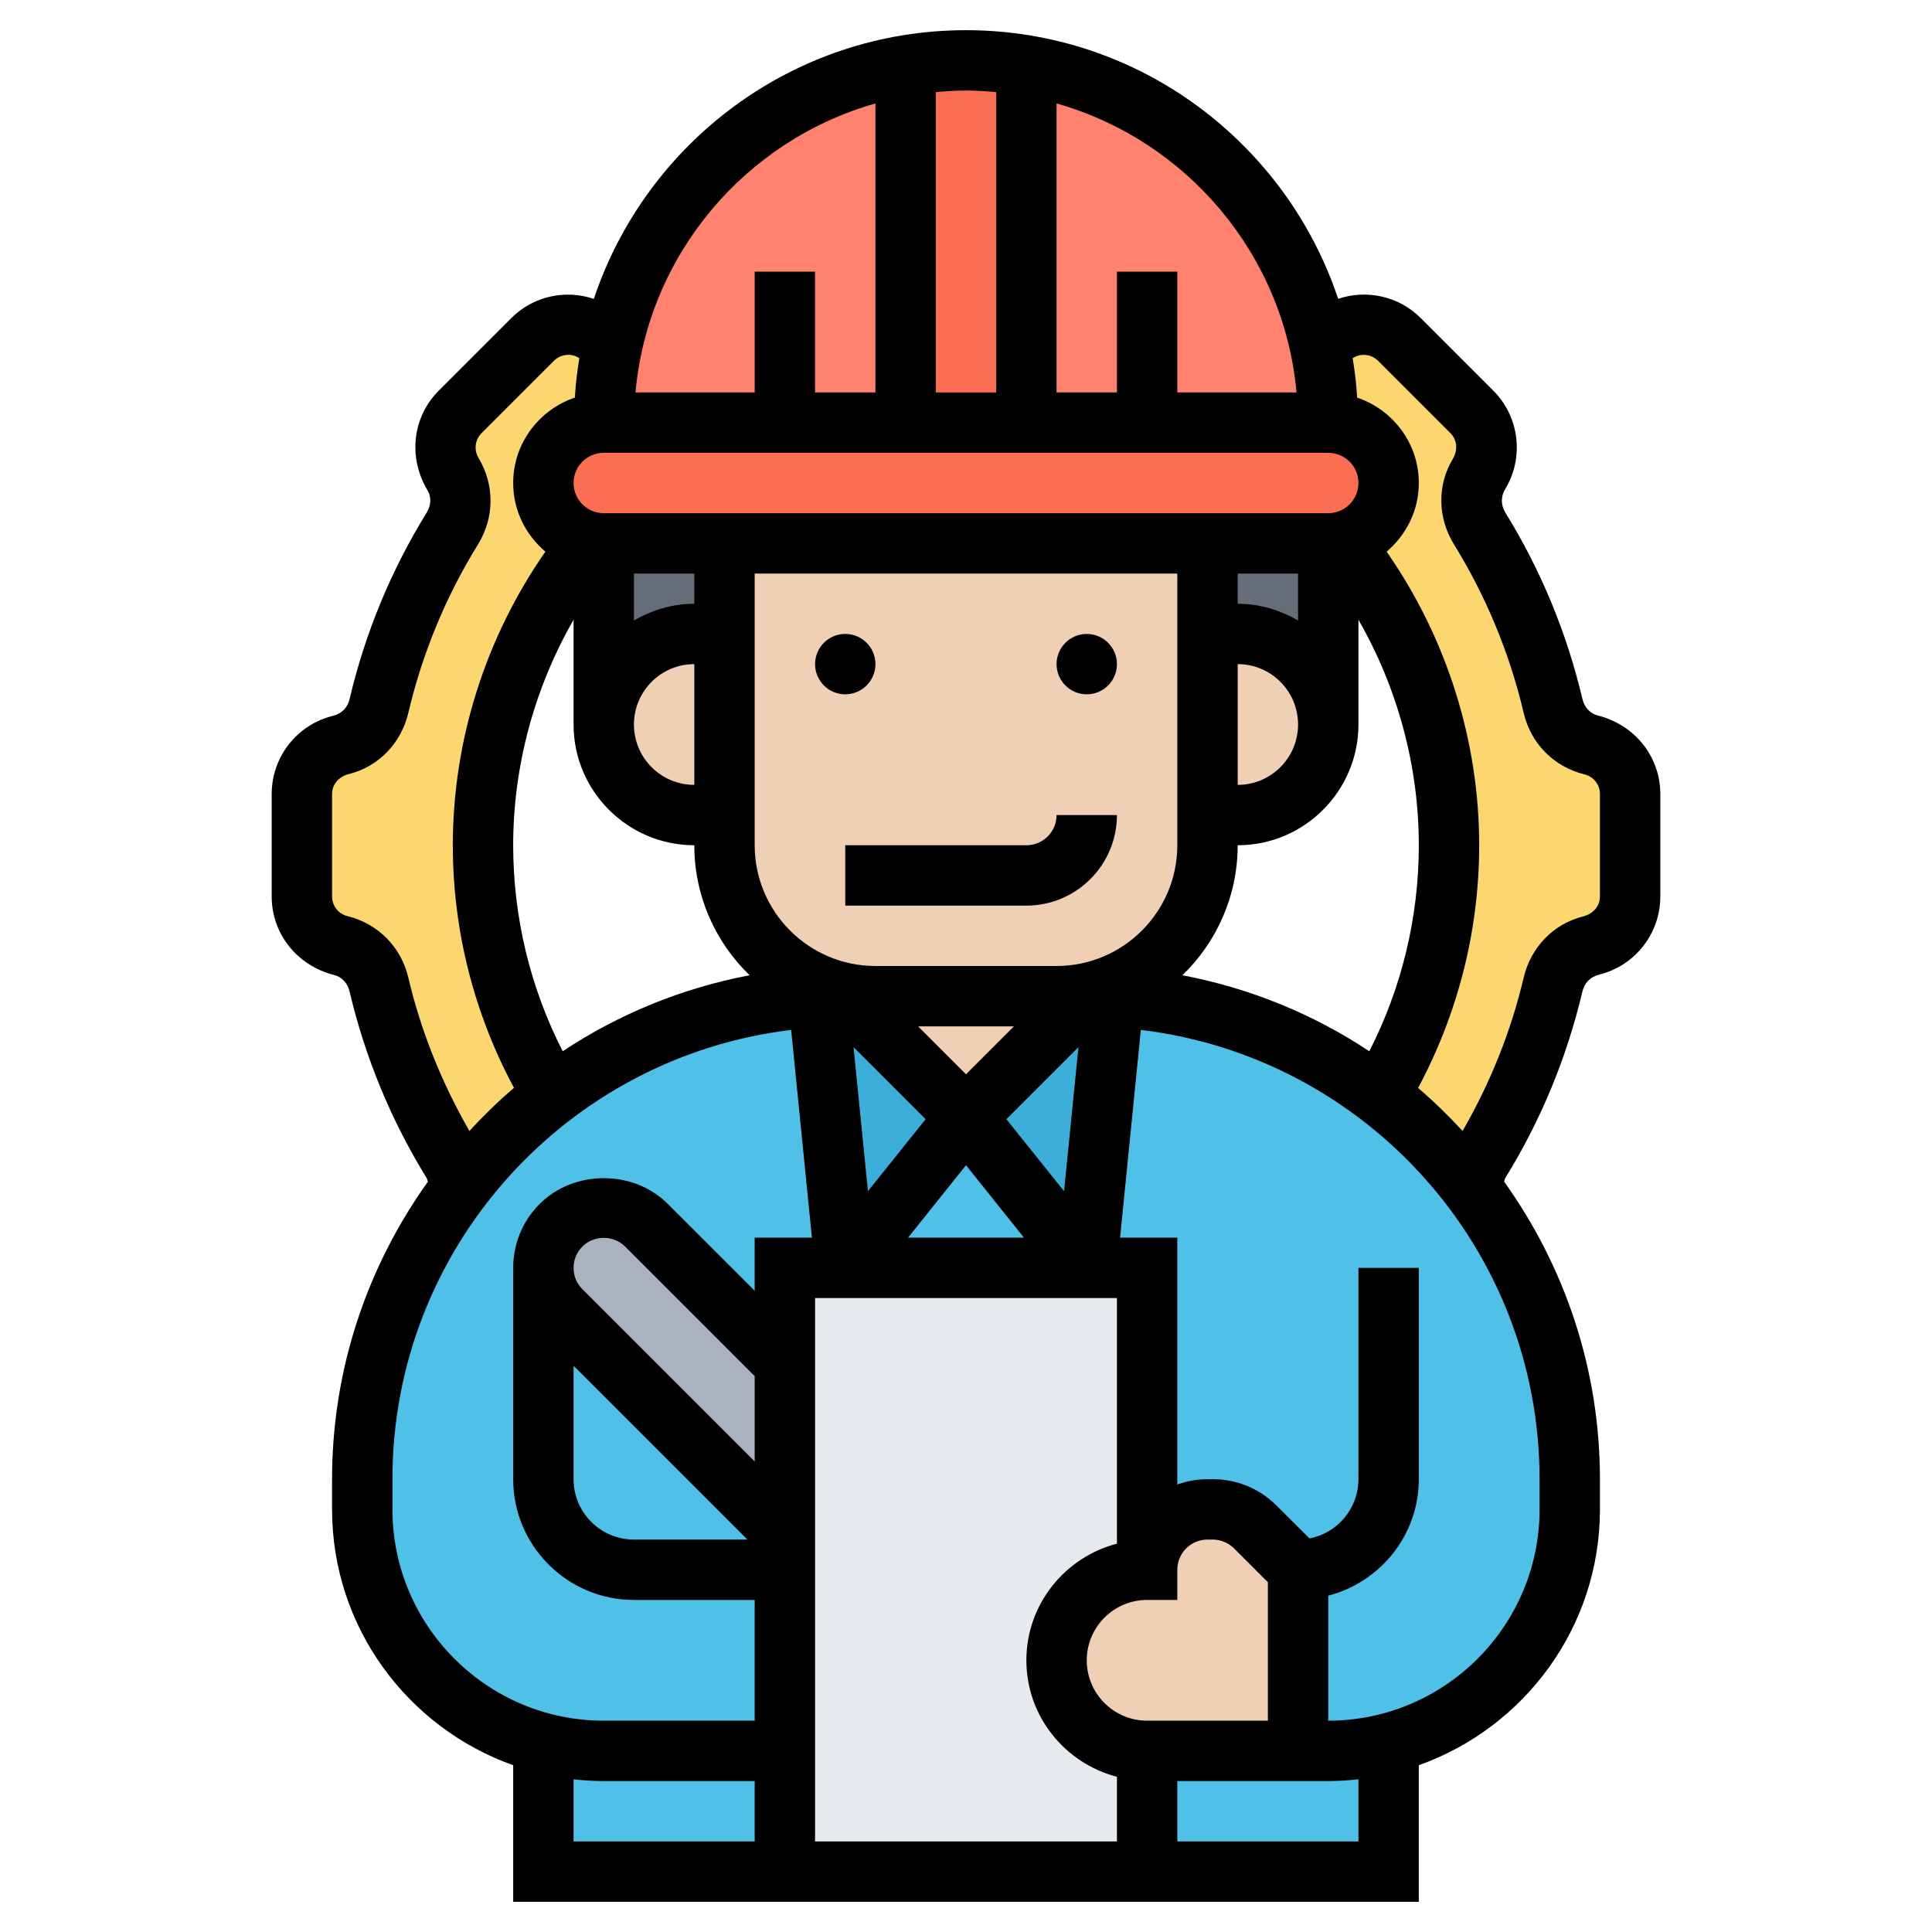 <svg width="24" height="24" viewBox="0 0 24 24" fill="none" xmlns="http://www.w3.org/2000/svg">
<path d="M9.75 21.75V23.25H6.75V21.656C6.99 21.716 7.241 21.75 7.5 21.75H9.75Z" fill="#4FC1E9"/>
<path d="M17.25 21.656V23.25H14.25V21.75H16.125H16.5C16.759 21.75 17.01 21.716 17.25 21.656Z" fill="#4FC1E9"/>
<path d="M18.281 14.745C19.046 15.754 19.5 17.01 19.5 18.375V18.75C19.5 20.149 18.544 21.323 17.25 21.656C17.01 21.716 16.759 21.75 16.5 21.75H16.125V19.5L15.596 18.971C15.454 18.829 15.262 18.75 15.064 18.75H15C14.588 18.75 14.25 19.087 14.25 19.5V15.75H13.5L13.838 12.386C15.075 12.454 16.211 12.896 17.137 13.601C17.569 13.931 17.951 14.314 18.281 14.745Z" fill="#4FC1E9"/>
<path d="M12 13.875L13.5 15.75H10.5L12 13.875Z" fill="#4FC1E9"/>
<path d="M9.75 19.5H7.875C7.253 19.5 6.75 18.997 6.75 18.375V15.75C6.75 15.949 6.829 16.14 6.971 16.279L9.75 19.061V19.5Z" fill="#4FC1E9"/>
<path d="M5.719 14.745C6.049 14.314 6.431 13.931 6.862 13.601C7.789 12.896 8.925 12.454 10.162 12.386L10.5 15.75H9.75V16.939L8.029 15.221C7.89 15.079 7.699 15 7.5 15C7.301 15 7.11 15.079 6.971 15.221C6.829 15.36 6.75 15.551 6.75 15.75V18.375C6.75 18.997 7.253 19.5 7.875 19.5H9.75V21.75H7.5C7.241 21.75 6.99 21.716 6.75 21.656C5.456 21.323 4.5 20.149 4.5 18.75V18.375C4.5 17.01 4.954 15.754 5.719 14.745Z" fill="#4FC1E9"/>
<path d="M13.838 12.386L13.5 15.75L12 13.875L13.5 12.375C13.613 12.375 13.725 12.379 13.838 12.386Z" fill="#3BAFDA"/>
<path d="M12 13.875L10.5 15.75L10.162 12.386C10.275 12.379 10.387 12.375 10.5 12.375L12 13.875Z" fill="#3BAFDA"/>
<path d="M18.367 5.899C18.244 6.105 18.255 6.36 18.379 6.562C18.795 7.237 19.106 7.98 19.294 8.771C19.35 9.004 19.523 9.191 19.755 9.251L19.774 9.255C20.055 9.326 20.25 9.577 20.25 9.862V11.137C20.25 11.422 20.055 11.674 19.774 11.745L19.755 11.749C19.523 11.809 19.35 11.996 19.294 12.229C19.106 13.02 18.795 13.762 18.379 14.438C18.323 14.531 18.285 14.636 18.281 14.745C17.951 14.314 17.569 13.931 17.137 13.601C17.685 12.697 18 11.636 18 10.5C18 9.071 17.501 7.762 16.669 6.731C16.808 6.697 16.931 6.63 17.029 6.529C17.168 6.394 17.25 6.206 17.25 6C17.25 5.587 16.913 5.25 16.5 5.25C16.5 4.909 16.462 4.579 16.391 4.26L16.62 4.121C16.864 3.975 17.183 4.012 17.385 4.215L18.285 5.115C18.488 5.317 18.525 5.636 18.379 5.88L18.367 5.899Z" fill="#FCD770"/>
<path d="M7.609 4.26C7.537 4.579 7.5 4.909 7.5 5.25C7.294 5.25 7.106 5.332 6.971 5.471C6.832 5.606 6.75 5.794 6.75 6C6.75 6.352 6.997 6.652 7.331 6.731C6.499 7.762 6 9.071 6 10.5C6 11.636 6.315 12.697 6.862 13.601C6.431 13.931 6.049 14.314 5.719 14.745C5.715 14.636 5.678 14.531 5.621 14.438C5.205 13.762 4.894 13.02 4.706 12.229C4.65 11.996 4.478 11.809 4.245 11.749L4.226 11.745C3.945 11.674 3.75 11.422 3.75 11.137V9.862C3.75 9.577 3.945 9.326 4.226 9.255L4.245 9.251C4.478 9.191 4.65 9.004 4.706 8.771C4.894 7.98 5.205 7.237 5.621 6.562C5.745 6.36 5.756 6.105 5.633 5.899L5.621 5.88C5.475 5.636 5.513 5.317 5.715 5.115L6.615 4.215C6.817 4.012 7.136 3.975 7.38 4.121L7.609 4.26Z" fill="#FCD770"/>
<path d="M16.5 6.75V9C16.5 8.689 16.372 8.408 16.17 8.205C15.967 8.002 15.686 7.875 15.375 7.875H15V6.75H16.5Z" fill="#656D78"/>
<path d="M7.5 6.75H9V7.875H8.625C8.002 7.875 7.5 8.377 7.5 9V6.75Z" fill="#656D78"/>
<path d="M14.25 5.25H12.75V0.818V0.814C14.554 1.114 15.994 2.49 16.391 4.26C16.462 4.579 16.5 4.909 16.5 5.25H14.25Z" fill="#FF826E"/>
<path d="M9.75 5.25H7.5C7.5 4.909 7.537 4.579 7.609 4.26C7.8 3.413 8.227 2.659 8.816 2.066C9.461 1.421 10.305 0.971 11.25 0.814V0.818V5.25H9.75Z" fill="#FF826E"/>
<path d="M12.75 0.818V5.25H11.25V0.818V0.814C11.494 0.772 11.745 0.75 12 0.75C12.255 0.75 12.506 0.772 12.75 0.814V0.818Z" fill="#FC6E51"/>
<path d="M17.25 6C17.25 6.206 17.168 6.394 17.029 6.529C16.931 6.63 16.808 6.697 16.669 6.731C16.616 6.742 16.56 6.75 16.5 6.75H15H9H7.5C7.44 6.75 7.384 6.742 7.331 6.731C6.997 6.652 6.75 6.353 6.75 6C6.75 5.794 6.832 5.606 6.971 5.471C7.106 5.332 7.294 5.25 7.5 5.25H9.75H11.25H12.75H14.25H16.5C16.913 5.25 17.25 5.588 17.25 6Z" fill="#FC6E51"/>
<path d="M14.25 21.75V23.25H9.75V21.75V19.5V19.061V16.939V15.75H10.5H13.5H14.25V19.5C13.939 19.5 13.658 19.628 13.455 19.83C13.252 20.032 13.125 20.314 13.125 20.625C13.125 20.936 13.252 21.218 13.455 21.42C13.658 21.622 13.939 21.75 14.25 21.75Z" fill="#E6E9ED"/>
<path d="M9.75 16.939V19.061L6.971 16.279C6.829 16.14 6.75 15.949 6.75 15.75C6.75 15.551 6.829 15.36 6.971 15.221C7.11 15.079 7.301 15 7.5 15C7.699 15 7.89 15.079 8.029 15.221L9.75 16.939Z" fill="#AAB2BD"/>
<path d="M16.125 19.5V21.75H14.25C13.939 21.75 13.658 21.622 13.455 21.42C13.252 21.218 13.125 20.936 13.125 20.625C13.125 20.314 13.252 20.032 13.455 19.83C13.658 19.628 13.939 19.5 14.25 19.5C14.25 19.087 14.588 18.75 15 18.75H15.064C15.262 18.75 15.454 18.829 15.596 18.971L16.125 19.5Z" fill="#F0D0B4"/>
<path d="M13.125 12.375H13.5L12 13.875L10.5 12.375H10.875H13.125Z" fill="#F0D0B4"/>
<path d="M16.17 8.205C16.372 8.408 16.5 8.689 16.5 9C16.5 9.623 15.998 10.125 15.375 10.125H15V7.875H15.375C15.686 7.875 15.967 8.002 16.17 8.205Z" fill="#F0D0B4"/>
<path d="M9 10.125V7.875V6.75H15V7.875V10.125V10.5C15 11.535 14.16 12.375 13.125 12.375H10.875C9.84 12.375 9 11.535 9 10.5V10.125Z" fill="#F0D0B4"/>
<path d="M9 7.875V10.125H8.625C8.314 10.125 8.033 9.998 7.83 9.795C7.628 9.592 7.5 9.311 7.5 9C7.5 8.377 8.002 7.875 8.625 7.875H9Z" fill="#F0D0B4"/>
<path d="M10.5 8.625C10.707 8.625 10.875 8.457 10.875 8.25C10.875 8.043 10.707 7.875 10.5 7.875C10.293 7.875 10.125 8.043 10.125 8.25C10.125 8.457 10.293 8.625 10.5 8.625Z" fill="black"/>
<path d="M13.5 8.625C13.707 8.625 13.875 8.457 13.875 8.25C13.875 8.043 13.707 7.875 13.5 7.875C13.293 7.875 13.125 8.043 13.125 8.25C13.125 8.457 13.293 8.625 13.5 8.625Z" fill="black"/>
<path d="M12.75 10.5H10.5V11.25H12.75C13.37 11.25 13.875 10.745 13.875 10.125H13.125C13.125 10.332 12.957 10.5 12.75 10.5Z" fill="black"/>
<path d="M19.845 8.887C19.754 8.864 19.682 8.787 19.658 8.685C19.464 7.863 19.142 7.083 18.699 6.366C18.645 6.277 18.64 6.171 18.699 6.074C18.936 5.679 18.874 5.176 18.549 4.851L17.649 3.951C17.376 3.678 16.978 3.593 16.623 3.712C15.977 1.776 14.151 0.375 12 0.375C9.849 0.375 8.023 1.776 7.377 3.713C7.023 3.593 6.624 3.678 6.351 3.952L5.452 4.851C5.126 5.176 5.064 5.679 5.311 6.091C5.36 6.172 5.356 6.277 5.301 6.367C4.858 7.084 4.536 7.864 4.342 8.686C4.319 8.788 4.247 8.865 4.134 8.893C3.687 9.004 3.375 9.404 3.375 9.864V11.136C3.375 11.597 3.687 11.996 4.155 12.113C4.246 12.136 4.318 12.213 4.342 12.315C4.536 13.137 4.858 13.917 5.3 14.634C5.309 14.648 5.309 14.665 5.315 14.68C4.569 15.723 4.125 16.997 4.125 18.375V18.75C4.125 20.216 5.066 21.463 6.375 21.928V23.625H17.625V21.928C18.934 21.463 19.875 20.216 19.875 18.75V18.375C19.875 16.997 19.431 15.723 18.685 14.679C18.691 14.664 18.691 14.648 18.699 14.634C19.142 13.917 19.464 13.136 19.658 12.314C19.682 12.213 19.754 12.135 19.866 12.107C20.313 11.996 20.625 11.596 20.625 11.136V9.864C20.625 9.404 20.313 9.004 19.845 8.887ZM14.688 12.115C15.111 11.706 15.375 11.134 15.375 10.5C16.202 10.5 16.875 9.827 16.875 9V7.699C17.361 8.546 17.625 9.514 17.625 10.5C17.625 11.394 17.413 12.27 17.01 13.059C16.318 12.6 15.532 12.275 14.688 12.115ZM15.75 21.375H14.25C13.836 21.375 13.5 21.039 13.5 20.625C13.5 20.211 13.836 19.875 14.25 19.875H14.625V19.5C14.625 19.293 14.793 19.125 15 19.125H15.065C15.163 19.125 15.26 19.165 15.33 19.235L15.75 19.655V21.375ZM13.875 19.176C13.23 19.344 12.75 19.928 12.75 20.625C12.75 21.322 13.23 21.904 13.875 22.072V22.875H10.125V16.125H13.875V19.176ZM9.375 18.155L7.235 16.015C7.163 15.943 7.125 15.852 7.125 15.75C7.125 15.648 7.163 15.557 7.235 15.485C7.378 15.341 7.622 15.341 7.765 15.485L9.375 17.095V18.155ZM7.125 16.966L9.284 19.125H7.875C7.461 19.125 7.125 18.789 7.125 18.375V16.966ZM6.99 13.059C6.587 12.27 6.375 11.394 6.375 10.5C6.375 9.514 6.639 8.546 7.125 7.699V9C7.125 9.827 7.798 10.5 8.625 10.5C8.625 11.134 8.889 11.706 9.312 12.115C8.468 12.275 7.682 12.6 6.99 13.059ZM7.5 5.625H16.5C16.707 5.625 16.875 5.793 16.875 6C16.875 6.207 16.707 6.375 16.5 6.375H7.5C7.293 6.375 7.125 6.207 7.125 6C7.125 5.793 7.293 5.625 7.5 5.625ZM12 14.475L12.72 15.375H11.28L12 14.475ZM12 13.345L11.405 12.75H12.595L12 13.345ZM13.125 12H10.875C10.048 12 9.375 11.327 9.375 10.5V7.125H14.625V10.5C14.625 11.327 13.952 12 13.125 12ZM8.625 9.75C8.211 9.75 7.875 9.414 7.875 9C7.875 8.586 8.211 8.25 8.625 8.25V9.75ZM8.625 7.5C8.351 7.5 8.097 7.58 7.875 7.708V7.125H8.625V7.5ZM15.375 8.25C15.789 8.25 16.125 8.586 16.125 9C16.125 9.414 15.789 9.75 15.375 9.75V8.25ZM16.125 7.708C15.903 7.58 15.649 7.5 15.375 7.5V7.125H16.125V7.708ZM11.498 13.903L10.782 14.797L10.603 13.008L11.498 13.903ZM12.502 13.903L13.397 13.008L13.218 14.797L12.502 13.903ZM16.106 4.875H14.625V3.375H13.875V4.875H13.125V1.285C14.738 1.743 15.95 3.157 16.106 4.875ZM12.375 1.144V4.875H11.625V1.144C11.749 1.133 11.873 1.125 12 1.125C12.127 1.125 12.251 1.133 12.375 1.144ZM10.875 1.285V4.875H10.125V3.375H9.375V4.875H7.894C8.05 3.157 9.262 1.743 10.875 1.285ZM5.072 12.143C4.983 11.767 4.702 11.476 4.315 11.38C4.203 11.352 4.125 11.252 4.125 11.136V9.864C4.125 9.748 4.203 9.648 4.337 9.615C4.702 9.523 4.983 9.233 5.072 8.857C5.247 8.114 5.538 7.409 5.939 6.761C6.141 6.432 6.148 6.028 5.944 5.688C5.885 5.589 5.9 5.463 5.982 5.381L6.881 4.482C6.963 4.4 7.089 4.384 7.188 4.444L7.197 4.449C7.17 4.609 7.151 4.773 7.141 4.939C6.697 5.09 6.375 5.506 6.375 6C6.375 6.343 6.532 6.646 6.775 6.853C6.033 7.918 5.625 9.195 5.625 10.5C5.625 11.557 5.889 12.591 6.385 13.514C6.189 13.68 6.006 13.86 5.831 14.049C5.489 13.453 5.23 12.815 5.072 12.143ZM4.875 18.75V18.375C4.875 15.501 7.042 13.128 9.828 12.794L10.086 15.375H9.375V16.034L8.295 14.955C7.87 14.529 7.13 14.529 6.705 14.955C6.492 15.167 6.375 15.45 6.375 15.75V18.375C6.375 19.202 7.048 19.875 7.875 19.875H9.375V21.375H7.5C6.053 21.375 4.875 20.198 4.875 18.75ZM7.125 22.103C7.248 22.117 7.373 22.125 7.5 22.125H9.375V22.875H7.125V22.103ZM16.875 22.875H14.625V22.125H16.5C16.627 22.125 16.752 22.117 16.875 22.103V22.875ZM19.125 18.75C19.125 20.198 17.947 21.375 16.5 21.375V19.822C17.145 19.654 17.625 19.072 17.625 18.375V15.75H16.875V18.375C16.875 18.74 16.613 19.045 16.267 19.111L15.86 18.705C15.648 18.492 15.365 18.375 15.065 18.375H15C14.868 18.375 14.742 18.399 14.625 18.441V15.375H13.914L14.172 12.794C16.958 13.128 19.125 15.501 19.125 18.375V18.75ZM19.875 11.136C19.875 11.252 19.797 11.352 19.663 11.385C19.298 11.477 19.017 11.767 18.928 12.143C18.77 12.815 18.512 13.453 18.169 14.049C17.994 13.861 17.811 13.681 17.616 13.515C18.111 12.591 18.375 11.557 18.375 10.5C18.375 9.195 17.967 7.918 17.225 6.853C17.468 6.646 17.625 6.343 17.625 6C17.625 5.506 17.303 5.09 16.859 4.939C16.849 4.773 16.83 4.61 16.803 4.449L16.812 4.444C16.911 4.385 17.037 4.4 17.119 4.482L18.018 5.381C18.1 5.463 18.115 5.589 18.045 5.705C17.852 6.028 17.858 6.432 18.061 6.761C18.461 7.409 18.753 8.114 18.928 8.857C19.016 9.233 19.298 9.524 19.684 9.62C19.797 9.648 19.875 9.748 19.875 9.864V11.136Z" fill="black"/>
</svg>
